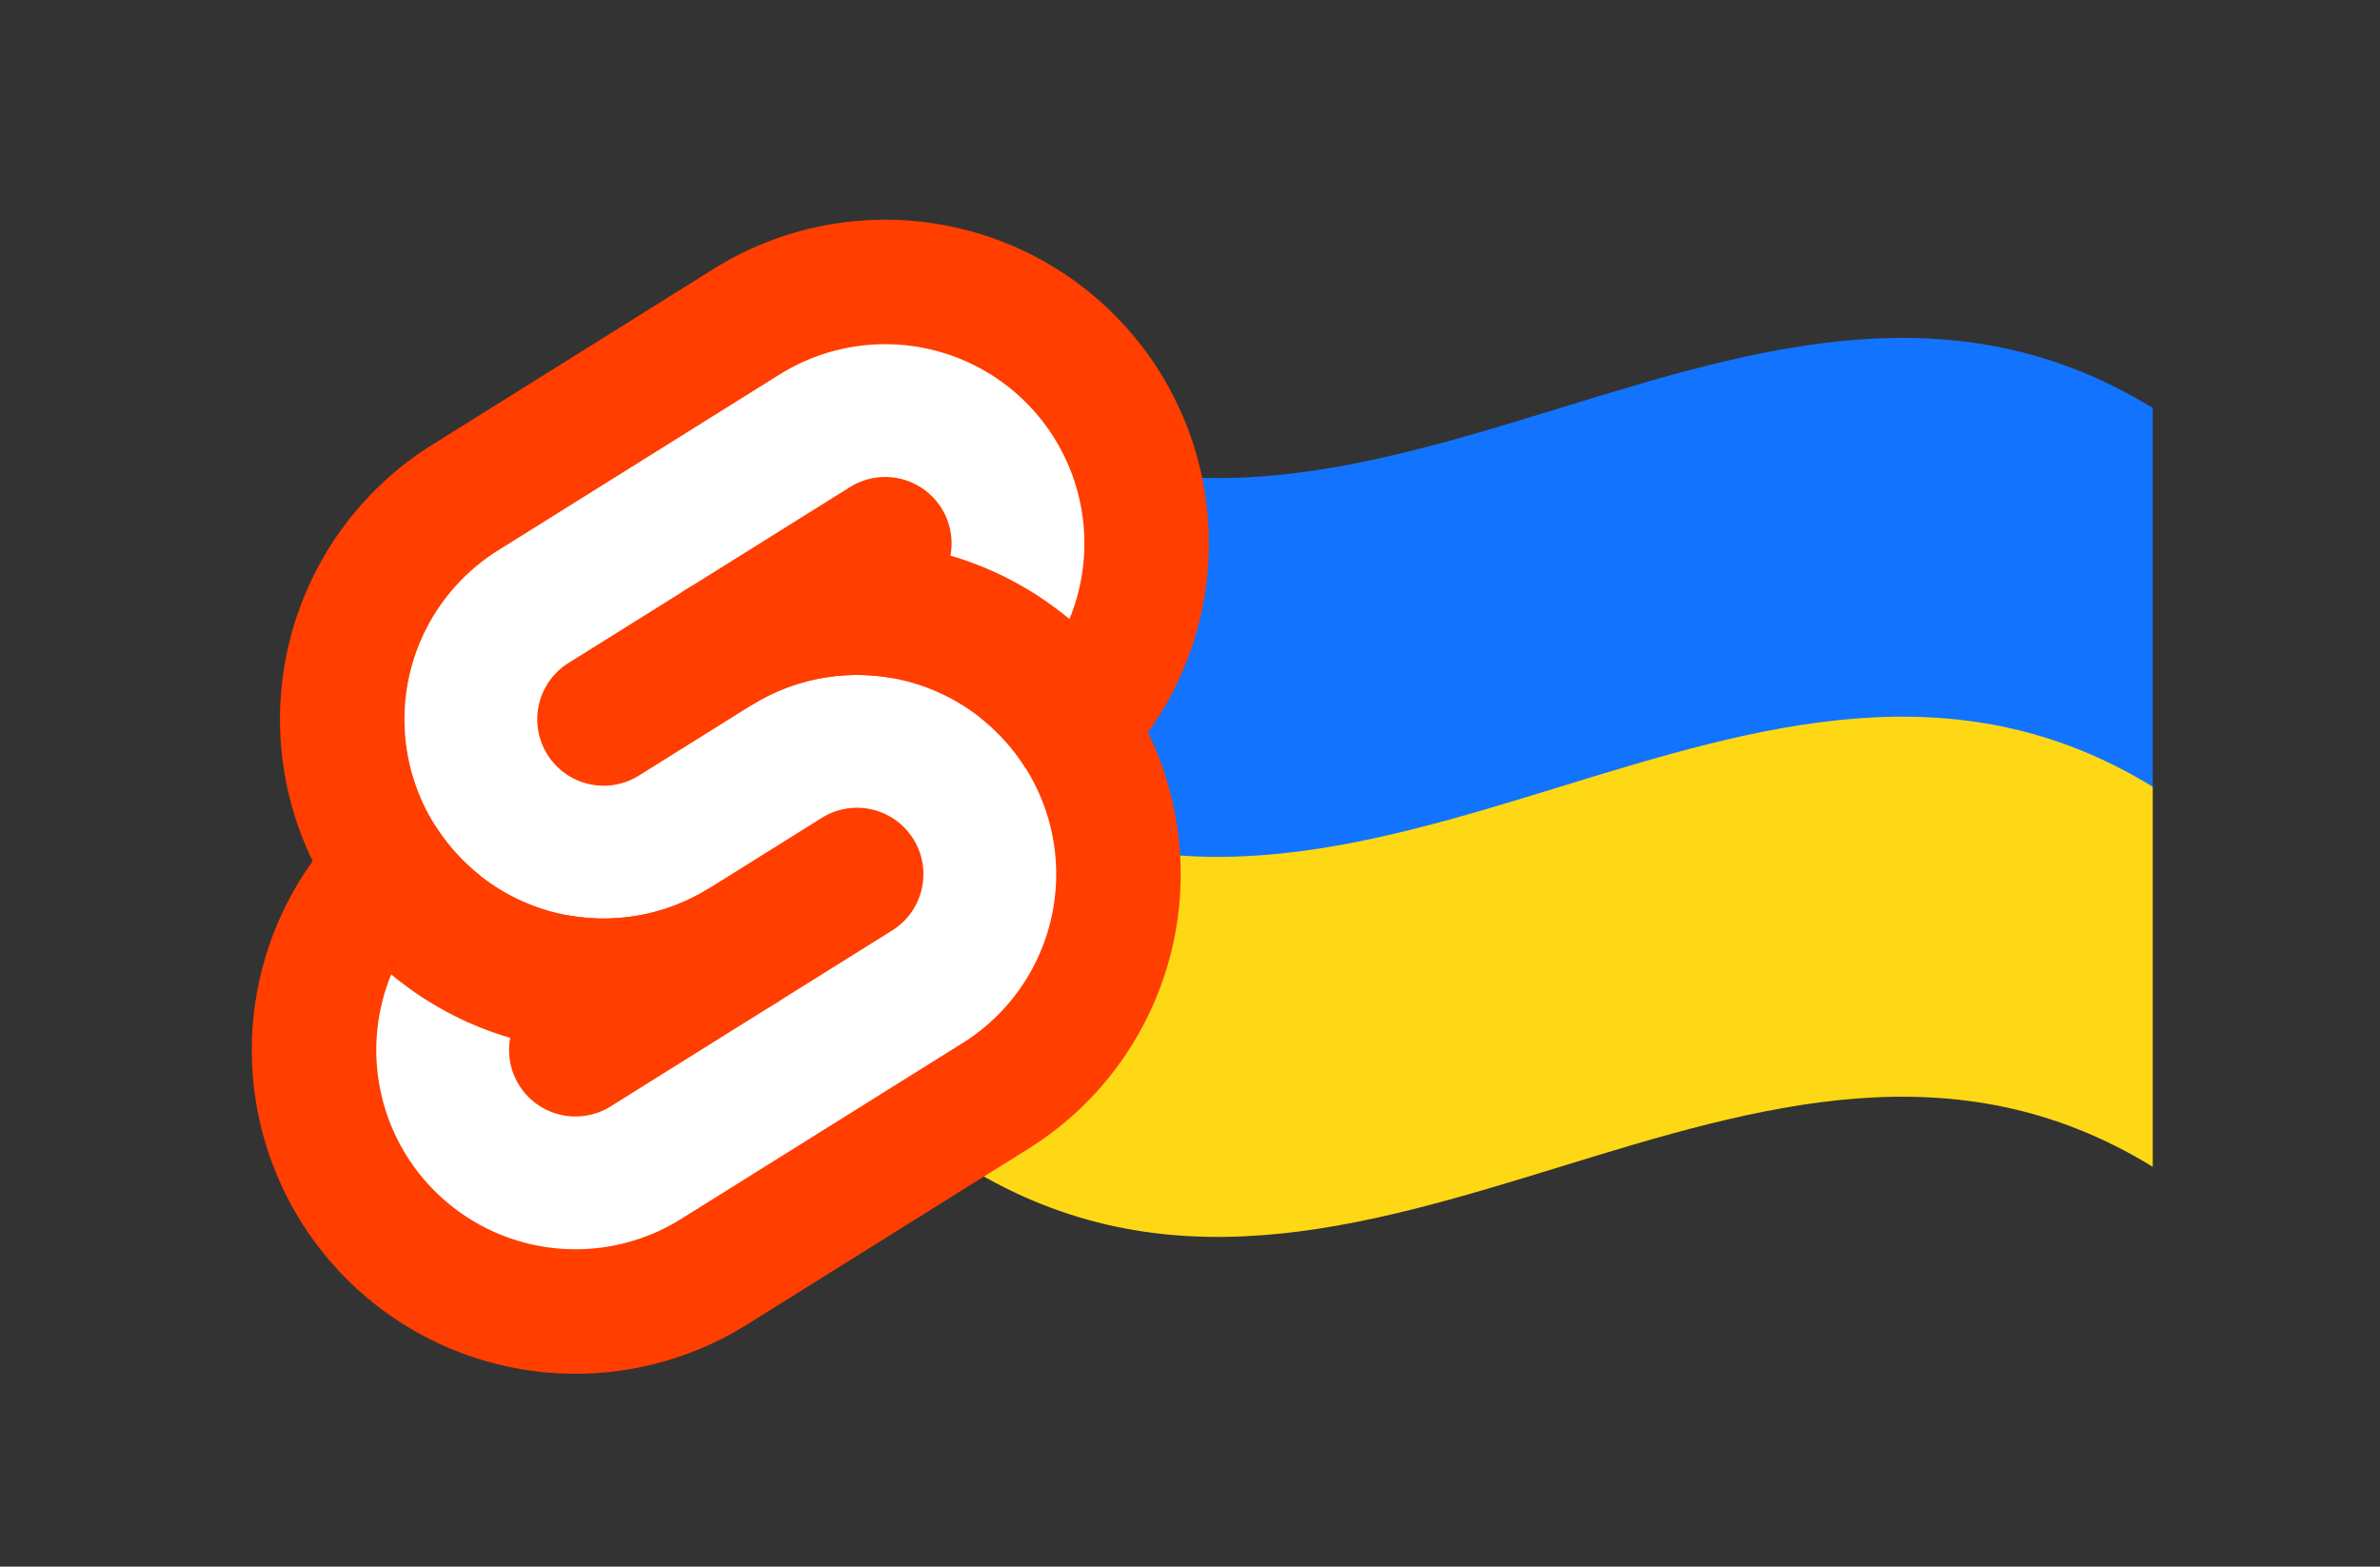 <svg xmlns="http://www.w3.org/2000/svg" xmlns:xlink="http://www.w3.org/1999/xlink" viewBox="0 0 358.464 235.952"><rect x="0" y="0" width="358.464" height="235.952" fill="#333333" stroke="none"/><path fill="#1273ff" d="M324.237,118.694c-59.509-36.573-119.018,36.573-178.526,0V61.45c59.508,36.573,119.017-36.573,178.526,0Z"/><path fill="#ffd815" d="M324.237,175.74c-59.509-36.573-119.018,36.573-178.526,0V118.5c59.508,36.573,119.017-36.573,178.526,0Z"/><g transform="translate(110 120) scale(10) rotate(-32)" stroke-linecap="round" fill="transparent"><path stroke-width="5.75"  stroke="#ff3e00" d="M0,0h1a 2,2 0,0,1 0,4h-5a 2,2 0,0,1 0,-4M0,0h-1a 2,2 0,0,1 0,-4h5a 2,2 0,0,1 0,4" /><path stroke-width="2" stroke="white" d="M0,0h1a 2,2 0,0,1 0,4h-5a 2,2 0,0,1 0,-4M0,0h-1a 2,2 0,0,1 0,-4h5a 2,2 0,0,1 0,4" /><path fill="#ff3e00" d="M1,-3A5,5 0,0,1 6,2h-2A3,3 0,0,0 1,-1ZM-1,3A5,5 0,0,1 -6,-2h2A3,3 0,0,0 -1,1Z" /></g></svg>
